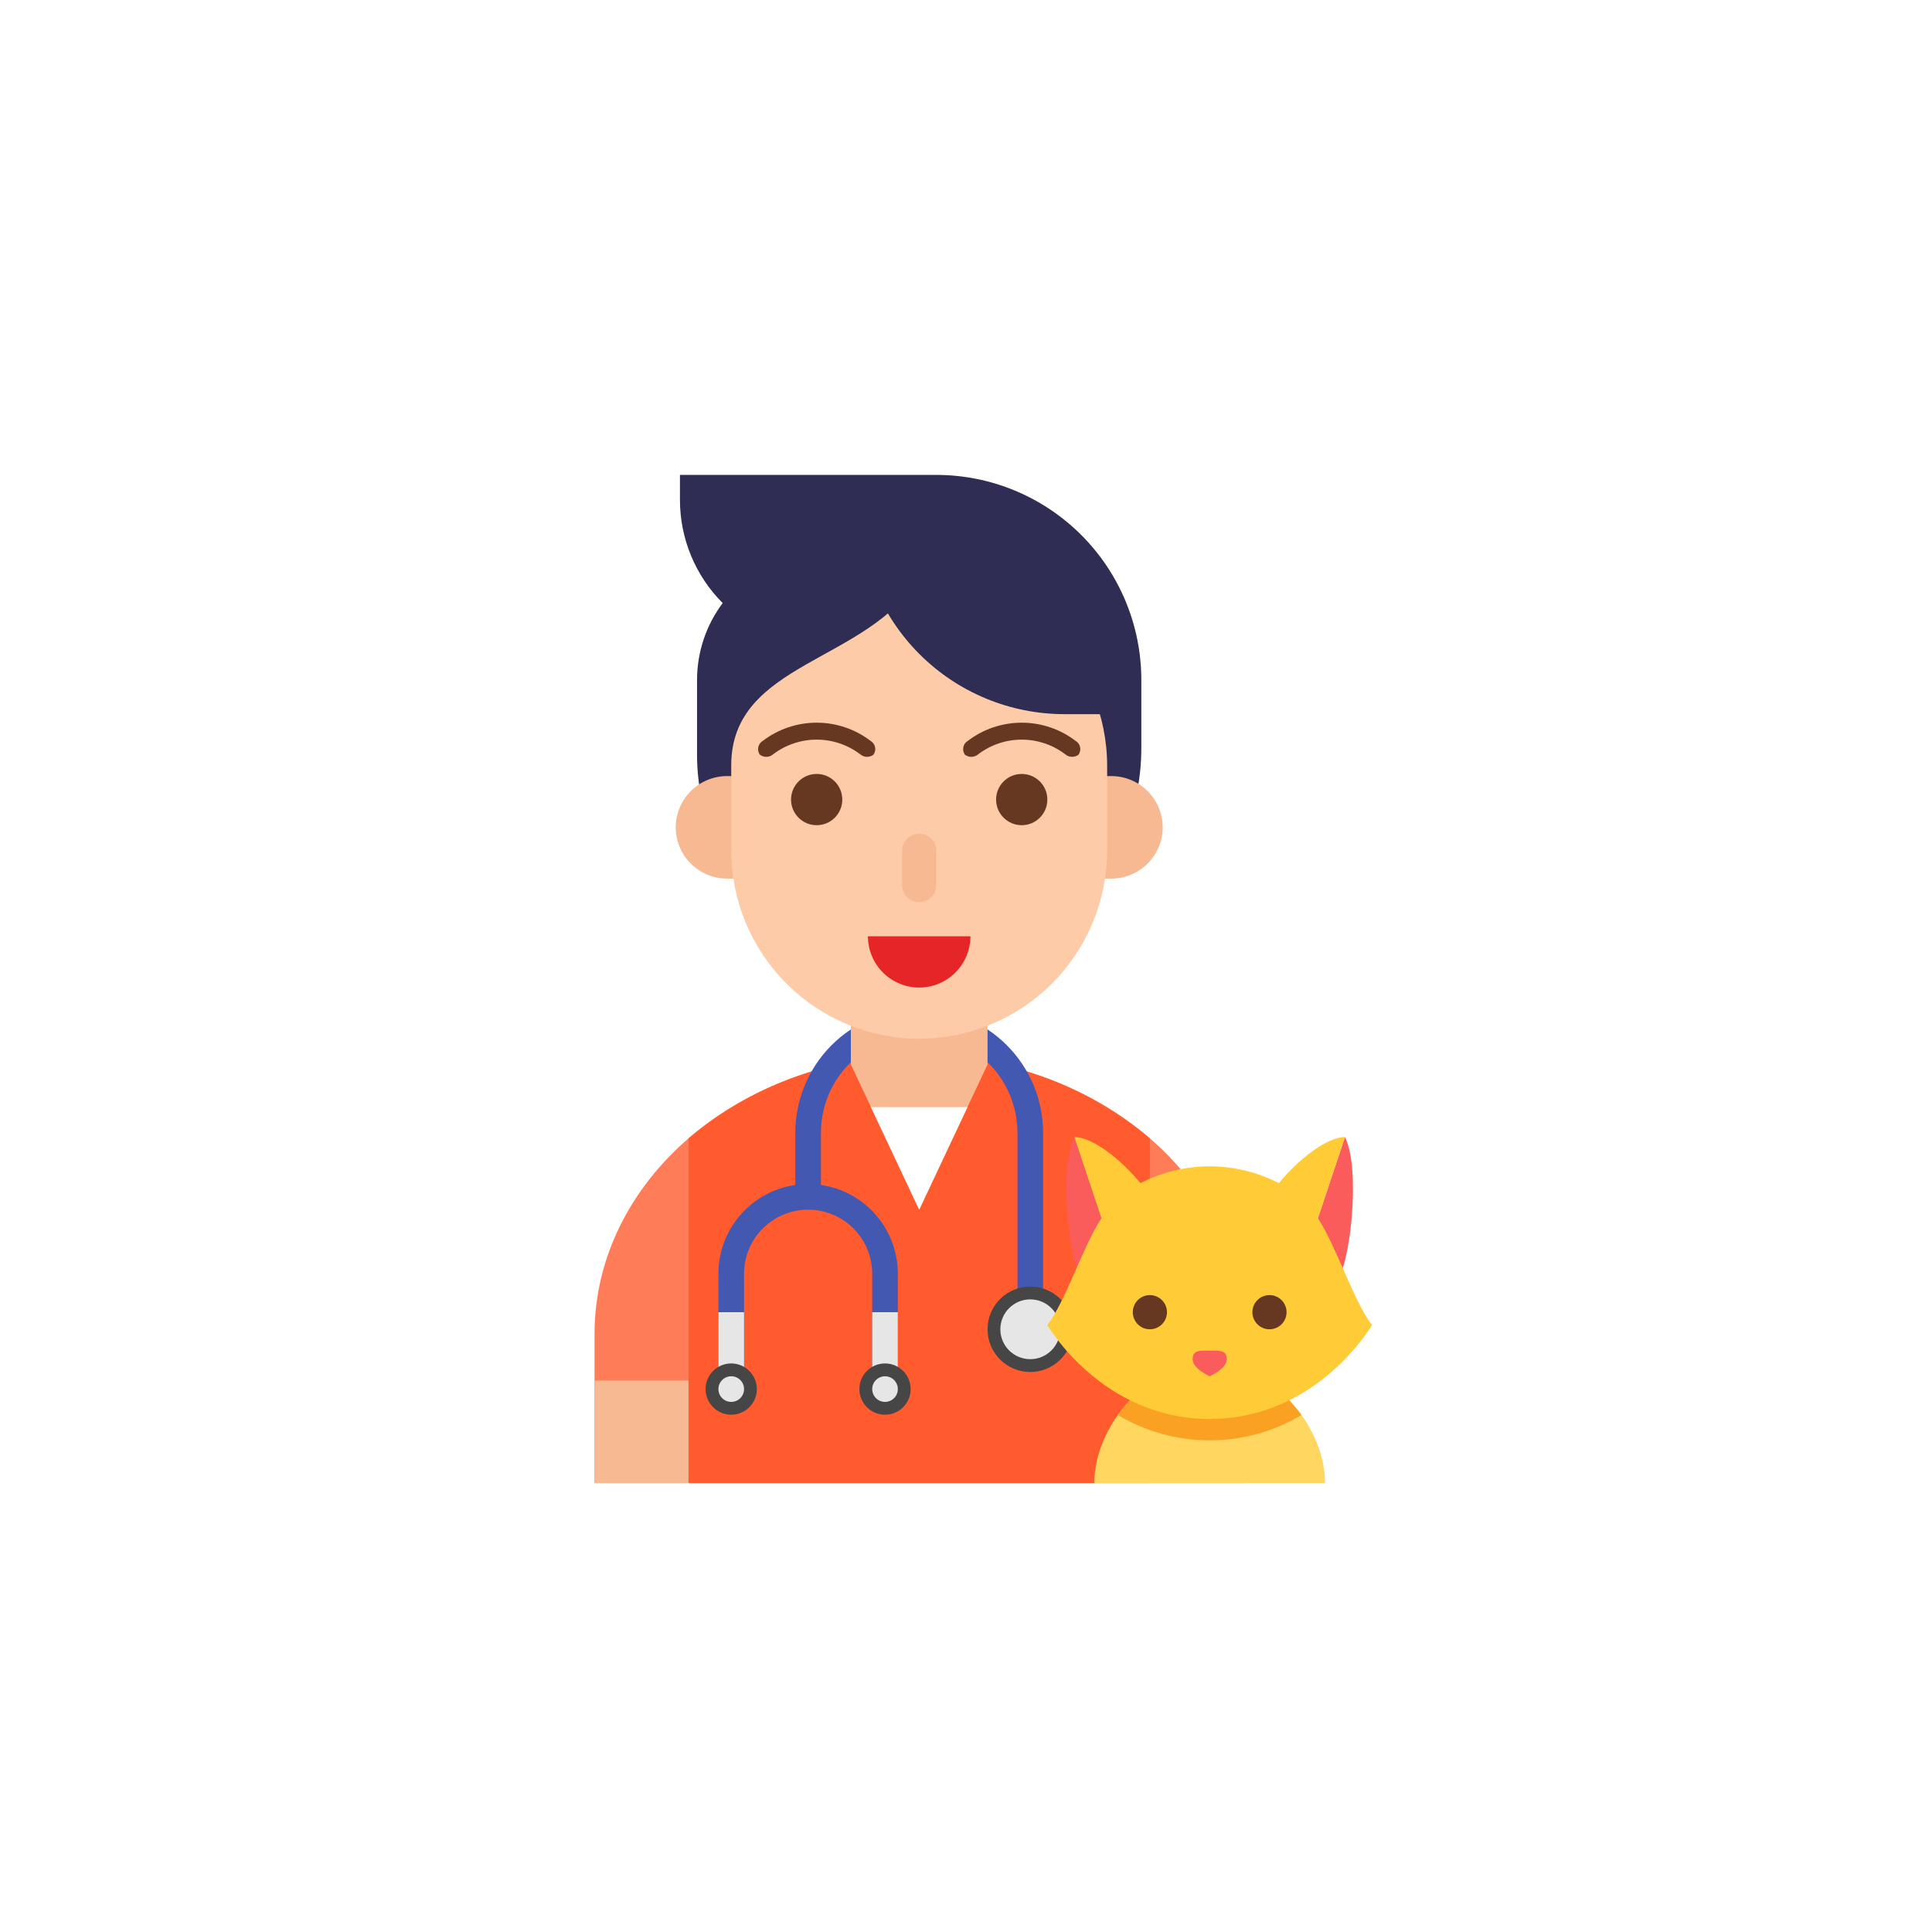 <svg width="106" height="106" viewBox="0 0 106 106" fill="none" xmlns="http://www.w3.org/2000/svg">
<g filter="url(#filter0_d_243_3907)">
<rect x="2" y="2" width="100" height="100" rx="24.879" fill="white" shape-rendering="crispEdges"/>
<path d="M49.188 52H48.883C47.326 52.006 45.783 51.705 44.342 51.114C42.901 50.523 41.592 49.653 40.488 48.555C39.384 47.457 38.508 46.151 37.909 44.714C37.311 43.276 37.002 41.735 37 40.178V36.062C37 34.541 37.493 33.061 38.406 31.844C36.906 30.343 36.062 28.308 36.062 26.186V24.812H50.125C53.109 24.812 55.97 25.998 58.08 28.108C60.19 30.217 61.375 33.079 61.375 36.062V39.813C61.375 43.045 60.091 46.145 57.806 48.431C55.52 50.716 52.42 52 49.188 52Z" fill="#2F2D53"/>
<path d="M49.188 56.688C39.35 56.688 31.375 63.523 31.375 71.955V80.125H67.001V71.955C67.001 63.523 59.026 56.688 49.188 56.688Z" fill="#FF7C58"/>
<path d="M31.375 74.5H67.001V80.125H31.375V74.5Z" fill="#F7B991"/>
<path d="M49.188 56.688C44.564 56.634 40.073 58.24 36.532 61.214V80.125H61.844V61.214C58.303 58.24 53.812 56.634 49.188 56.688Z" fill="#FF5B2E"/>
<path d="M42.391 60.906V64.422H43.797V60.906C43.797 59.477 44.365 58.105 45.376 57.094C46.387 56.084 47.758 55.516 49.188 55.516C50.618 55.516 51.989 56.084 53 57.094C54.011 58.105 54.579 59.477 54.579 60.906V71.453H55.985V60.906C55.985 59.104 55.269 57.375 53.994 56.1C52.719 54.825 50.991 54.109 49.188 54.109C47.385 54.109 45.657 54.825 44.382 56.1C43.107 57.375 42.391 59.104 42.391 60.906Z" fill="#4258B1"/>
<path d="M38.172 68.641V74.969H39.579V68.641C39.579 67.708 39.949 66.814 40.608 66.155C41.268 65.495 42.162 65.125 43.094 65.125C44.027 65.125 44.921 65.495 45.58 66.155C46.239 66.814 46.61 67.708 46.61 68.641V74.969H48.016V68.641C48.016 67.335 47.498 66.083 46.575 65.16C45.651 64.237 44.4 63.719 43.094 63.719C41.789 63.719 40.537 64.237 39.614 65.16C38.691 66.083 38.172 67.335 38.172 68.641Z" fill="#4258B1"/>
<path d="M38.172 70.75H39.579V74.5H38.172V70.75ZM46.61 70.75H48.016V74.5H46.61V70.75Z" fill="#E6E6E6"/>
<path d="M55.281 74.031C56.576 74.031 57.625 72.982 57.625 71.688C57.625 70.393 56.576 69.344 55.281 69.344C53.987 69.344 52.938 70.393 52.938 71.688C52.938 72.982 53.987 74.031 55.281 74.031Z" fill="#464646"/>
<path d="M47.312 76.375C48.089 76.375 48.719 75.745 48.719 74.969C48.719 74.192 48.089 73.562 47.312 73.562C46.536 73.562 45.906 74.192 45.906 74.969C45.906 75.745 46.536 76.375 47.312 76.375Z" fill="#464646"/>
<path d="M47.313 75.672C47.701 75.672 48.016 75.357 48.016 74.969C48.016 74.58 47.701 74.266 47.313 74.266C46.925 74.266 46.61 74.58 46.61 74.969C46.61 75.357 46.925 75.672 47.313 75.672Z" fill="#E6E6E6"/>
<path d="M38.875 76.375C39.652 76.375 40.281 75.745 40.281 74.969C40.281 74.192 39.652 73.562 38.875 73.562C38.098 73.562 37.469 74.192 37.469 74.969C37.469 75.745 38.098 76.375 38.875 76.375Z" fill="#464646"/>
<path d="M38.876 75.672C39.264 75.672 39.579 75.357 39.579 74.969C39.579 74.58 39.264 74.266 38.876 74.266C38.487 74.266 38.172 74.58 38.172 74.969C38.172 75.357 38.487 75.672 38.876 75.672Z" fill="#E6E6E6"/>
<path d="M55.282 73.328C56.188 73.328 56.922 72.594 56.922 71.688C56.922 70.781 56.188 70.047 55.282 70.047C54.376 70.047 53.641 70.781 53.641 71.688C53.641 72.594 54.376 73.328 55.282 73.328Z" fill="#E6E6E6"/>
<path d="M49.188 65.125L45.438 57.156V53.875H52.938V57.156L49.188 65.125Z" fill="#F7B991"/>
<path d="M46.541 59.5L49.188 65.125L51.836 59.5H46.541Z" fill="white"/>
<path d="M58.329 46.961H59.735C60.481 46.959 61.195 46.662 61.722 46.135C62.249 45.608 62.546 44.894 62.548 44.148C62.546 43.403 62.249 42.689 61.722 42.162C61.195 41.635 60.481 41.338 59.735 41.336H58.329C57.584 41.338 56.87 41.635 56.343 42.162C55.816 42.689 55.519 43.403 55.517 44.148C55.519 44.894 55.816 45.608 56.343 46.135C56.87 46.662 57.584 46.959 58.329 46.961ZM40.048 46.961H38.642C37.896 46.959 37.182 46.662 36.655 46.135C36.128 45.608 35.831 44.894 35.829 44.148C35.831 43.403 36.128 42.689 36.655 42.162C37.182 41.635 37.896 41.338 38.642 41.336H40.048C40.793 41.338 41.507 41.635 42.034 42.162C42.561 42.689 42.858 43.403 42.86 44.148C42.858 44.894 42.561 45.608 42.034 46.135C41.507 46.662 40.793 46.959 40.048 46.961Z" fill="#F7B991"/>
<path d="M49.188 55.75C46.455 55.742 43.837 54.653 41.904 52.721C39.972 50.788 38.883 48.17 38.875 45.438V40.75C38.875 35.055 46.375 35.125 49.188 30.438C51.92 30.445 54.538 31.535 56.471 33.467C58.403 35.399 59.492 38.017 59.5 40.75V45.438C59.492 48.17 58.403 50.788 56.471 52.721C54.538 54.653 51.92 55.742 49.188 55.75Z" fill="#FDCBA8"/>
<path d="M59.969 37.938H57.156C54.173 37.938 51.311 36.752 49.201 34.642C47.092 32.533 45.906 29.671 45.906 26.688H48.719C51.702 26.688 54.564 27.873 56.674 29.983C58.783 32.092 59.969 34.954 59.969 37.938Z" fill="#2F2D53"/>
<path d="M51.999 50.125C51.999 50.871 51.703 51.586 51.176 52.114C50.648 52.641 49.933 52.938 49.187 52.938C48.441 52.938 47.726 52.641 47.198 52.114C46.671 51.586 46.374 50.871 46.374 50.125H51.999Z" fill="#E62626"/>
<path d="M49.188 48.25C48.939 48.25 48.701 48.151 48.525 47.975C48.349 47.8 48.251 47.561 48.251 47.312V45.438C48.251 45.189 48.349 44.95 48.525 44.775C48.701 44.599 48.939 44.5 49.188 44.5C49.437 44.5 49.675 44.599 49.851 44.775C50.027 44.95 50.126 45.189 50.126 45.438V47.312C50.126 47.561 50.027 47.8 49.851 47.975C49.675 48.151 49.437 48.25 49.188 48.25Z" fill="#F7B991"/>
<path d="M43.563 44.031C44.34 44.031 44.969 43.402 44.969 42.625C44.969 41.848 44.34 41.219 43.563 41.219C42.786 41.219 42.157 41.848 42.157 42.625C42.157 43.402 42.786 44.031 43.563 44.031Z" fill="#673821"/>
<path d="M54.813 44.031C55.59 44.031 56.219 43.402 56.219 42.625C56.219 41.848 55.59 41.219 54.813 41.219C54.036 41.219 53.407 41.848 53.407 42.625C53.407 43.402 54.036 44.031 54.813 44.031Z" fill="#673821"/>
<path d="M57.198 40.138C56.511 39.618 55.674 39.336 54.813 39.336C53.952 39.336 53.115 39.618 52.428 40.138C52.328 40.226 52.2 40.276 52.066 40.28C51.933 40.285 51.802 40.243 51.696 40.162C51.653 40.102 51.624 40.033 51.609 39.961C51.594 39.889 51.595 39.814 51.611 39.742C51.627 39.67 51.658 39.602 51.702 39.542C51.746 39.483 51.802 39.434 51.867 39.397C52.714 38.754 53.749 38.406 54.813 38.406C55.877 38.406 56.912 38.754 57.76 39.397C57.824 39.434 57.88 39.483 57.924 39.542C57.968 39.602 57.999 39.67 58.015 39.742C58.031 39.814 58.032 39.889 58.017 39.961C58.002 40.033 57.973 40.102 57.93 40.162C57.824 40.243 57.693 40.285 57.56 40.28C57.426 40.276 57.298 40.226 57.198 40.138ZM45.948 40.138C45.261 39.618 44.424 39.336 43.563 39.336C42.702 39.336 41.864 39.618 41.178 40.138C41.078 40.226 40.95 40.276 40.816 40.28C40.683 40.285 40.552 40.243 40.446 40.162C40.403 40.102 40.374 40.033 40.359 39.961C40.344 39.889 40.345 39.814 40.361 39.742C40.377 39.67 40.408 39.602 40.452 39.542C40.496 39.483 40.552 39.434 40.617 39.397C41.464 38.754 42.499 38.406 43.563 38.406C44.627 38.406 45.662 38.754 46.51 39.397C46.574 39.434 46.63 39.483 46.674 39.542C46.718 39.602 46.749 39.67 46.765 39.742C46.781 39.814 46.782 39.889 46.767 39.961C46.752 40.033 46.723 40.102 46.68 40.162C46.574 40.243 46.443 40.285 46.31 40.28C46.176 40.276 46.048 40.226 45.948 40.138Z" fill="#673821"/>
<path d="M72.547 61.141L71.063 65.594L72.052 69.057C72.782 68.499 73.461 62.968 72.547 61.141Z" fill="#FA5B5B"/>
<path d="M65.126 73.562C61.63 73.562 58.797 77.053 58.797 80.125H71.454C71.454 77.053 68.621 73.562 65.126 73.562Z" fill="#FFD65F"/>
<path d="M65.125 73.562C63.069 73.562 61.248 74.774 60.092 76.394C61.614 77.302 63.353 77.781 65.125 77.781C66.897 77.781 68.636 77.302 70.158 76.394C69.002 74.774 67.181 73.562 65.125 73.562Z" fill="#FAA023"/>
<path d="M57.704 61.141L59.188 65.594L58.199 69.057C57.468 68.499 56.79 62.968 57.704 61.141Z" fill="#FA5B5B"/>
<path d="M71.062 65.594L72.546 61.141C71.54 61.147 69.999 62.364 68.922 63.669C67.747 63.064 66.445 62.748 65.124 62.748C63.803 62.748 62.502 63.064 61.327 63.669C60.249 62.364 58.709 61.147 57.703 61.141L59.187 65.594C58.198 67.078 57.208 70.185 56.218 71.453C56.218 71.453 59.187 76.609 65.124 76.609C71.062 76.609 74.031 71.453 74.031 71.453C73.041 70.185 72.052 67.078 71.062 65.594Z" fill="#FFCC37"/>
<path d="M64.189 73.33C64.189 73.847 65.126 74.267 65.126 74.267C65.126 74.267 66.064 73.847 66.064 73.33C66.064 72.812 65.644 72.861 65.126 72.861C64.608 72.861 64.189 72.812 64.189 73.33Z" fill="#FA5B5B"/>
<path d="M68.407 71.688C68.924 71.688 69.344 71.268 69.344 70.75C69.344 70.232 68.924 69.812 68.407 69.812C67.889 69.812 67.469 70.232 67.469 70.75C67.469 71.268 67.889 71.688 68.407 71.688Z" fill="#673821"/>
<path d="M61.845 71.688C62.362 71.688 62.782 71.268 62.782 70.75C62.782 70.232 62.362 69.812 61.845 69.812C61.327 69.812 60.907 70.232 60.907 70.75C60.907 71.268 61.327 71.688 61.845 71.688Z" fill="#673821"/>
</g>
<defs>
<filter id="filter0_d_243_3907" x="0.756" y="0.756" width="104.976" height="104.976" filterUnits="userSpaceOnUse" color-interpolation-filters="sRGB">
<feFlood flood-opacity="0" result="BackgroundImageFix"/>
<feColorMatrix in="SourceAlpha" type="matrix" values="0 0 0 0 0 0 0 0 0 0 0 0 0 0 0 0 0 0 127 0" result="hardAlpha"/>
<feOffset dx="1.244" dy="1.244"/>
<feGaussianBlur stdDeviation="1.244"/>
<feComposite in2="hardAlpha" operator="out"/>
<feColorMatrix type="matrix" values="0 0 0 0 0.571 0 0 0 0 0.571 0 0 0 0 0.571 0 0 0 0.08 0"/>
<feBlend mode="normal" in2="BackgroundImageFix" result="effect1_dropShadow_243_3907"/>
<feBlend mode="normal" in="SourceGraphic" in2="effect1_dropShadow_243_3907" result="shape"/>
</filter>
</defs>
</svg>
